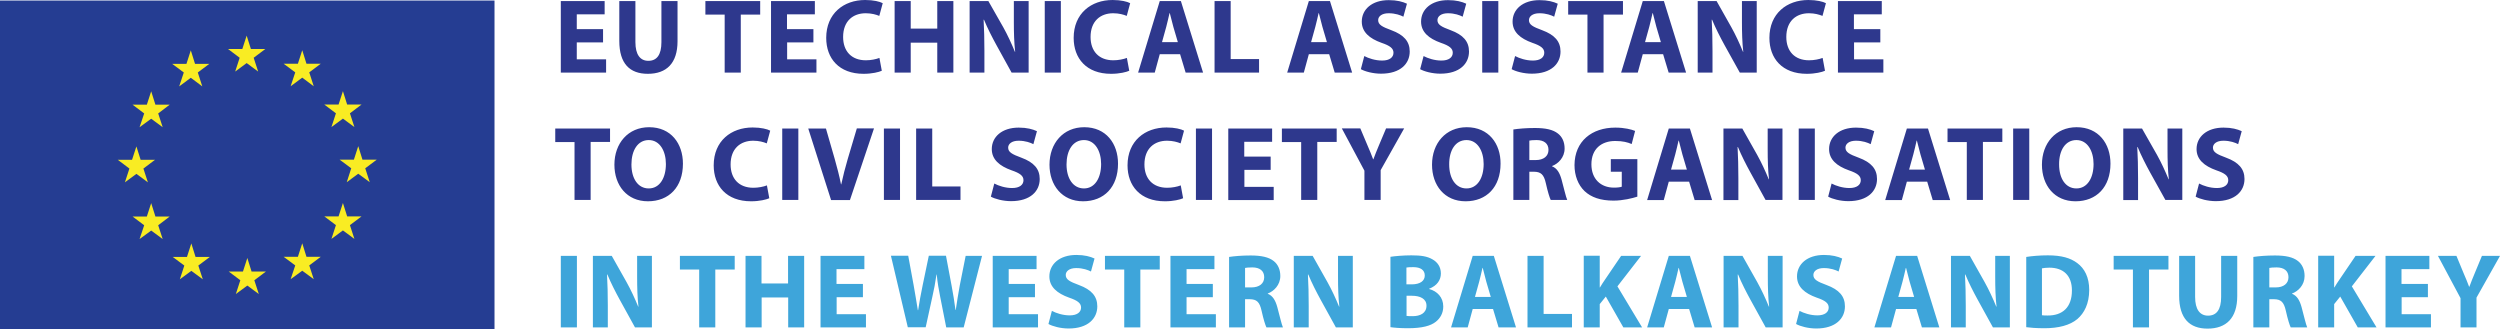 <svg width="319" height="42" viewBox="0 0 319 42" fill="none" xmlns="http://www.w3.org/2000/svg">
<g clip-path="url(#clip0_82_3240)">
<path d="M63.099 0.068H0V42H63.099V0.068Z" fill="#253D92"/>
<path d="M32.014 6.256H33.851L32.368 7.372L32.941 9.131L31.475 8.048L30.009 9.131L30.582 7.372L29.1 6.256H30.919L31.475 4.548L32.014 6.256Z" fill="#F9EC23"/>
<path d="M32.098 34.645H33.935L32.452 35.761L33.025 37.519L31.559 36.437L30.093 37.519L30.666 35.761L29.184 34.645H31.003L31.559 32.92L32.098 34.645Z" fill="#F9EC23"/>
<path d="M39.106 32.768H40.926L39.46 33.867L40.033 35.626L38.567 34.543L37.084 35.626L37.674 33.867L36.191 32.768H38.011L38.567 31.043L39.106 32.768Z" fill="#F9EC23"/>
<path d="M39.106 8.133H40.926L39.46 9.232L40.033 11.007L38.567 9.908L37.084 11.007L37.674 9.232L36.191 8.133H38.011L38.567 6.408L39.106 8.133Z" fill="#F9EC23"/>
<path d="M44.296 13.341H46.132L44.65 14.457L45.222 16.215L43.757 15.133L42.291 16.215L42.864 14.457L41.381 13.341H43.2L43.757 11.633L44.296 13.341Z" fill="#F9EC23"/>
<path d="M44.296 27.611H46.132L44.65 28.727L45.222 30.486L43.757 29.403L42.291 30.486L42.864 28.727L41.381 27.611H43.2L43.757 25.903L44.296 27.611Z" fill="#F9EC23"/>
<path d="M46.251 20.374H48.071L46.605 21.473L47.178 23.249L45.712 22.167L44.246 23.249L44.819 21.473L43.336 20.374H45.156L45.712 18.65L46.251 20.374Z" fill="#F9EC23"/>
<path d="M24.886 8.15H26.705L25.239 9.249L25.812 11.024L24.346 9.925L22.864 11.024L23.453 9.249L21.971 8.15H23.79L24.346 6.425L24.886 8.15Z" fill="#F9EC23"/>
<path d="M19.831 13.358H21.651L20.185 14.474L20.758 16.232L19.292 15.15L17.809 16.232L18.399 14.474L16.916 13.358H18.736L19.292 11.65L19.831 13.358Z" fill="#F9EC23"/>
<path d="M17.944 20.391H19.781L18.298 21.507L18.871 23.266L17.405 22.184L15.939 23.266L16.512 21.507L15.029 20.391H16.849L17.405 18.684L17.944 20.391Z" fill="#F9EC23"/>
<path d="M19.831 27.628H21.651L20.185 28.744L20.758 30.502L19.292 29.42L17.809 30.502L18.399 28.744L16.916 27.628H18.736L19.292 25.92L19.831 27.628Z" fill="#F9EC23"/>
<path d="M24.952 32.785H26.772L25.306 33.884L25.879 35.642L24.413 34.56L22.947 35.642L23.52 33.884L22.037 32.785H23.857L24.413 31.06L24.952 32.785Z" fill="#F9EC23"/>
<path d="M316.002 41.78V37.976L319.001 32.65H316.693L315.783 34.848C315.514 35.49 315.295 36.032 315.092 36.59H315.059C314.84 35.998 314.638 35.507 314.351 34.848L313.441 32.65H311.082L313.964 38.044V41.78H316.002ZM309.785 36.234H306.432V34.341H309.987V32.65H304.393V41.78H310.189V40.09H306.449V37.925H309.802V36.234H309.785ZM295.8 41.78H297.839V38.804L298.614 37.841L300.855 41.78H303.248L300.097 36.539L303.113 32.65H300.569L298.513 35.676C298.294 35.998 298.075 36.319 297.873 36.674H297.839V32.633H295.8V41.78ZM289.566 34.189C289.718 34.155 290.004 34.121 290.493 34.121C291.437 34.121 292.009 34.56 292.009 35.372C292.009 36.167 291.403 36.674 290.375 36.674H289.566V34.189ZM287.528 41.78H289.566V38.179H290.173C291.015 38.196 291.42 38.5 291.672 39.65C291.925 40.783 292.161 41.51 292.296 41.78H294.402C294.234 41.425 293.964 40.225 293.678 39.176C293.442 38.331 293.105 37.739 292.464 37.486V37.452C293.256 37.164 294.065 36.37 294.065 35.22C294.065 34.392 293.762 33.732 293.223 33.309C292.582 32.802 291.639 32.599 290.274 32.599C289.162 32.599 288.202 32.684 287.528 32.785V41.78ZM278.059 32.65V37.739C278.059 40.631 279.39 41.932 281.681 41.932C284.057 41.932 285.472 40.597 285.472 37.773V32.65H283.417V37.892C283.417 39.515 282.827 40.276 281.748 40.276C280.704 40.276 280.097 39.481 280.097 37.892V32.65H278.059ZM272.161 41.78H274.217V34.392H276.694V32.65H269.702V34.392H272.161V41.78ZM260.569 34.239C260.738 34.206 261.058 34.155 261.496 34.155C263.282 34.155 264.377 35.152 264.377 37.063C264.377 39.244 263.147 40.276 261.277 40.259C261.041 40.259 260.738 40.259 260.553 40.225V34.239H260.569ZM258.531 41.746C259.036 41.814 259.794 41.882 260.873 41.882C262.659 41.882 264.125 41.51 265.085 40.698C265.944 39.954 266.584 38.754 266.584 36.995C266.584 35.389 265.995 34.256 265.051 33.563C264.192 32.92 263.046 32.582 261.311 32.582C260.283 32.582 259.306 32.667 258.548 32.785V41.746H258.531ZM250.831 41.78V39.024C250.831 37.536 250.797 36.251 250.73 35.034H250.78C251.218 36.099 251.825 37.283 252.364 38.263L254.302 41.78H256.458V32.65H254.588V35.304C254.588 36.691 254.622 37.925 254.757 39.126H254.723C254.302 38.094 253.779 36.962 253.24 35.998L251.353 32.65H248.944V41.78H250.831ZM242.221 37.892L242.76 35.947C242.912 35.423 243.047 34.73 243.181 34.189H243.215C243.35 34.73 243.518 35.406 243.67 35.947L244.243 37.892H242.221ZM244.529 39.43L245.237 41.78H247.461L244.63 32.65H241.935L239.171 41.78H241.294L241.935 39.43H244.529ZM229.18 41.341C229.685 41.628 230.713 41.916 231.758 41.916C234.251 41.916 235.414 40.614 235.414 39.092C235.414 37.807 234.673 36.962 233.072 36.37C231.876 35.93 231.387 35.66 231.387 35.085C231.387 34.628 231.825 34.206 232.718 34.206C233.594 34.206 234.251 34.459 234.605 34.645L235.06 32.988C234.521 32.734 233.78 32.532 232.735 32.532C230.595 32.532 229.298 33.715 229.298 35.271C229.298 36.606 230.292 37.435 231.808 37.976C232.904 38.348 233.342 38.686 233.342 39.244C233.342 39.836 232.836 40.242 231.893 40.242C231.016 40.242 230.157 39.954 229.618 39.667L229.18 41.341ZM221.834 41.78V39.024C221.834 37.536 221.8 36.251 221.733 35.034H221.783C222.221 36.099 222.828 37.283 223.367 38.263L225.305 41.78H227.461V32.65H225.574V35.304C225.574 36.691 225.608 37.925 225.743 39.126H225.709C225.288 38.094 224.766 36.962 224.226 35.998L222.339 32.65H219.93V41.78H221.834ZM213.224 37.892L213.763 35.947C213.915 35.423 214.05 34.73 214.184 34.189H214.218C214.353 34.73 214.521 35.406 214.673 35.947L215.246 37.892H213.224ZM215.532 39.43L216.24 41.78H218.464L215.633 32.65H212.938L210.174 41.78H212.297L212.938 39.43H215.532ZM202.087 41.78H204.126V38.804L204.901 37.841L207.142 41.78H209.534L206.383 36.539L209.399 32.65H206.855L204.8 35.676C204.581 35.998 204.362 36.319 204.159 36.674H204.126V32.633H202.087V41.78ZM194.926 41.78H200.587V40.056H196.965V32.65H194.909V41.78H194.926ZM188.203 37.892L188.743 35.947C188.894 35.423 189.029 34.73 189.164 34.189H189.198C189.332 34.73 189.501 35.406 189.652 35.947L190.225 37.892H188.203ZM190.512 39.43L191.219 41.78H193.443L190.613 32.65H187.917L185.154 41.78H187.277L187.917 39.43H190.512ZM179.459 37.739H180.167C181.194 37.739 182.02 38.111 182.02 39.007C182.02 39.971 181.194 40.343 180.268 40.343C179.914 40.343 179.678 40.343 179.476 40.309V37.739H179.459ZM179.459 34.138C179.627 34.104 179.88 34.087 180.335 34.087C181.262 34.087 181.801 34.459 181.801 35.152C181.801 35.829 181.228 36.285 180.133 36.285H179.459V34.138ZM177.42 41.746C177.875 41.814 178.633 41.882 179.644 41.882C181.464 41.882 182.559 41.578 183.216 41.053C183.789 40.597 184.16 39.937 184.16 39.109C184.16 37.942 183.385 37.148 182.357 36.877V36.843C183.385 36.454 183.856 35.71 183.856 34.899C183.856 34.053 183.418 33.445 182.778 33.09C182.104 32.701 181.329 32.582 180.082 32.582C179.038 32.582 177.959 32.684 177.42 32.768V41.746ZM166.991 41.78V39.024C166.991 37.536 166.957 36.251 166.89 35.034H166.94C167.378 36.099 167.985 37.283 168.524 38.263L170.462 41.78H172.618V32.65H170.731V35.304C170.731 36.691 170.765 37.925 170.9 39.126H170.866C170.445 38.094 169.922 36.962 169.383 35.998L167.496 32.65H165.087V41.78H166.991ZM158.87 34.189C159.021 34.155 159.308 34.121 159.796 34.121C160.74 34.121 161.313 34.56 161.313 35.372C161.313 36.167 160.706 36.674 159.678 36.674H158.87V34.189ZM156.831 41.78H158.87V38.179H159.476C160.335 38.196 160.723 38.5 160.976 39.65C161.228 40.783 161.464 41.51 161.599 41.78H163.705C163.537 41.425 163.267 40.225 162.981 39.176C162.745 38.331 162.408 37.739 161.768 37.486V37.452C162.543 37.164 163.368 36.37 163.368 35.22C163.368 34.392 163.065 33.732 162.526 33.309C161.885 32.802 160.925 32.599 159.577 32.599C158.465 32.599 157.505 32.684 156.831 32.785V41.78ZM154.758 36.234H151.405V34.341H154.961V32.65H149.35V41.78H155.146V40.09H151.405V37.925H154.758V36.234ZM143.453 41.78H145.508V34.392H147.985V32.65H140.993V34.392H143.453V41.78ZM133.782 41.341C134.287 41.628 135.315 41.916 136.359 41.916C138.853 41.916 140.016 40.614 140.016 39.092C140.016 37.807 139.274 36.962 137.674 36.37C136.477 35.93 135.989 35.66 135.989 35.085C135.989 34.628 136.427 34.206 137.32 34.206C138.196 34.206 138.853 34.459 139.207 34.645L139.662 32.988C139.123 32.734 138.381 32.532 137.337 32.532C135.197 32.532 133.899 33.715 133.899 35.271C133.899 36.606 134.894 37.435 136.41 37.976C137.505 38.348 137.943 38.686 137.943 39.244C137.943 39.836 137.438 40.242 136.494 40.242C135.618 40.242 134.759 39.954 134.22 39.667L133.782 41.341ZM132.063 36.234H128.71V34.341H132.265V32.65H126.671V41.78H132.45V40.09H128.71V37.925H132.063V36.234ZM118.112 41.78L118.971 37.858C119.19 36.928 119.342 36.065 119.494 35.034H119.527C119.628 36.082 119.78 36.928 119.965 37.858L120.74 41.78H122.965L125.307 32.65H123.217L122.476 36.37C122.291 37.469 122.088 38.534 121.954 39.548H121.92C121.785 38.534 121.633 37.553 121.431 36.488L120.707 32.633H118.516L117.741 36.353C117.506 37.486 117.303 38.585 117.152 39.582H117.118C116.966 38.669 116.781 37.486 116.579 36.387L115.888 32.633H113.681L115.837 41.763H118.112V41.78ZM110.092 36.234H106.739V34.341H110.294V32.65H104.7V41.78H110.496V40.09H106.756V37.925H110.109V36.234H110.092ZM95.13 32.65V41.78H97.186V37.959H100.572V41.78H102.611V32.65H100.556V36.167H97.169V32.65H95.13ZM89.216 41.78H91.272V34.392H93.749V32.65H86.756V34.392H89.216V41.78ZM77.557 41.78V39.024C77.557 37.536 77.523 36.251 77.456 35.034H77.506C77.944 36.099 78.551 37.283 79.09 38.263L81.028 41.78H83.184V32.65H81.297V35.304C81.297 36.691 81.331 37.925 81.466 39.126H81.432C81.011 38.094 80.489 36.962 79.949 35.998L78.062 32.65H75.653V41.78H77.557ZM71.559 41.78H73.614V32.65H71.559V41.78Z" fill="#3EA5DA"/>
<path d="M280.163 25.092C280.669 25.379 281.697 25.667 282.741 25.667C285.235 25.667 286.397 24.365 286.397 22.843C286.397 21.558 285.656 20.712 284.055 20.121C282.859 19.681 282.371 19.411 282.371 18.836C282.371 18.379 282.809 17.956 283.702 17.956C284.578 17.956 285.235 18.21 285.589 18.396L286.044 16.739C285.504 16.485 284.763 16.283 283.718 16.283C281.579 16.283 280.281 17.466 280.281 19.022C280.281 20.358 281.275 21.186 282.792 21.727C283.887 22.099 284.325 22.437 284.325 22.995C284.325 23.587 283.82 23.993 282.876 23.993C282 23.993 281.141 23.705 280.601 23.418L280.163 25.092ZM272.817 25.515V22.758C272.817 21.27 272.784 19.985 272.716 18.768H272.767C273.205 19.833 273.811 21.017 274.35 21.998L276.305 25.515H278.462V16.401H276.575V19.055C276.575 20.442 276.608 21.676 276.743 22.877H276.709C276.288 21.845 275.766 20.712 275.227 19.749L273.323 16.401H270.93V25.531H272.817V25.515ZM264.949 17.872C266.364 17.872 267.139 19.275 267.139 20.932C267.139 22.708 266.347 24.044 264.949 24.044C263.567 24.044 262.742 22.775 262.742 20.983C262.725 19.191 263.533 17.872 264.949 17.872ZM264.982 16.232C262.304 16.232 260.551 18.278 260.551 21.017C260.551 23.638 262.135 25.684 264.831 25.684C267.51 25.684 269.296 23.874 269.296 20.882C269.296 18.328 267.779 16.232 264.982 16.232ZM256.878 25.515H258.934V16.401H256.878V25.515ZM250.964 25.515H253.02V18.109H255.497V16.401H248.504V18.126H250.964V25.515ZM243.601 21.642L244.14 19.698C244.292 19.174 244.427 18.481 244.562 17.94H244.595C244.73 18.481 244.899 19.157 245.05 19.698L245.623 21.642H243.601ZM245.91 23.181L246.617 25.531H248.841L246.011 16.401H243.315L240.552 25.531H242.675L243.315 23.181H245.91ZM233.273 25.092C233.778 25.379 234.806 25.667 235.851 25.667C238.344 25.667 239.507 24.365 239.507 22.843C239.507 21.558 238.766 20.712 237.165 20.121C235.969 19.681 235.48 19.411 235.48 18.836C235.48 18.379 235.918 17.956 236.811 17.956C237.687 17.956 238.344 18.21 238.698 18.396L239.153 16.739C238.614 16.485 237.873 16.283 236.828 16.283C234.688 16.283 233.391 17.466 233.391 19.022C233.391 20.358 234.385 21.186 235.901 21.727C236.996 22.099 237.435 22.437 237.435 22.995C237.435 23.587 236.929 23.993 235.986 23.993C235.109 23.993 234.25 23.705 233.711 23.418L233.273 25.092ZM229.516 25.515H231.571V16.401H229.516V25.515ZM221.816 25.515V22.758C221.816 21.27 221.782 19.985 221.715 18.768H221.765C222.203 19.833 222.81 21.017 223.349 21.998L225.287 25.515H227.443V16.401H225.556V19.055C225.556 20.442 225.59 21.676 225.725 22.877H225.691C225.27 21.845 224.747 20.712 224.208 19.749L222.321 16.401H219.912V25.531H221.816V25.515ZM213.223 21.642L213.762 19.698C213.913 19.174 214.048 18.481 214.183 17.94H214.217C214.352 18.481 214.52 19.157 214.672 19.698L215.245 21.642H213.223ZM215.531 23.181L216.239 25.531H218.463L215.632 16.401H212.936L210.173 25.531H212.296L212.936 23.181H215.531ZM208.926 20.307H205.54V21.913H206.938V23.824C206.77 23.891 206.399 23.942 205.944 23.942C204.259 23.942 203.063 22.843 203.063 20.966C203.063 18.971 204.377 17.99 206.096 17.99C207.09 17.99 207.696 18.159 208.202 18.379L208.64 16.705C208.185 16.519 207.292 16.283 206.112 16.283C203.13 16.283 200.923 18.007 200.906 21.068C200.906 22.403 201.361 23.587 202.187 24.382C203.029 25.176 204.225 25.599 205.893 25.599C207.09 25.599 208.303 25.295 208.926 25.092V20.307ZM195.144 17.94C195.295 17.906 195.582 17.872 196.071 17.872C197.014 17.872 197.587 18.312 197.587 19.123C197.587 19.918 196.98 20.425 195.953 20.425H195.144V17.94ZM193.105 25.515H195.144V21.913H195.75C196.593 21.93 196.997 22.234 197.25 23.384C197.503 24.517 197.739 25.244 197.873 25.515H199.979C199.811 25.159 199.541 23.959 199.255 22.911C199.019 22.065 198.682 21.473 198.042 21.22V21.186C198.817 20.898 199.643 20.104 199.643 18.954C199.643 18.109 199.339 17.466 198.8 17.044C198.16 16.536 197.216 16.333 195.852 16.333C194.739 16.333 193.779 16.418 193.105 16.519V25.515ZM187.124 17.872C188.539 17.872 189.314 19.275 189.314 20.932C189.314 22.708 188.522 24.044 187.124 24.044C185.742 24.044 184.917 22.775 184.917 20.983C184.9 19.191 185.708 17.872 187.124 17.872ZM187.157 16.232C184.479 16.232 182.726 18.278 182.726 21.017C182.726 23.638 184.31 25.684 187.006 25.684C189.685 25.684 191.471 23.874 191.471 20.882C191.488 18.328 189.954 16.232 187.157 16.232ZM176.172 25.515V21.71L179.171 16.384H176.863L175.936 18.582C175.667 19.225 175.448 19.766 175.245 20.324H175.212C174.993 19.732 174.79 19.241 174.504 18.582L173.577 16.384H171.218L174.1 21.778V25.515H176.172ZM166.029 25.515H168.085V18.109H170.561V16.401H163.569V18.126H166.029V25.515ZM162.12 19.985H158.767V18.092H162.322V16.401H156.728V25.531H162.524V23.841H158.784V21.676H162.137V19.985H162.12ZM152.6 25.515H154.656V16.401H152.6V25.515ZM150.663 23.655C150.242 23.824 149.568 23.959 148.927 23.959C147.108 23.959 146.029 22.809 146.029 20.983C146.029 18.954 147.293 17.956 148.91 17.956C149.652 17.956 150.242 18.126 150.646 18.295L151.084 16.672C150.713 16.469 149.905 16.266 148.843 16.266C146.097 16.266 143.873 17.99 143.873 21.101C143.873 23.705 145.49 25.684 148.641 25.684C149.736 25.684 150.595 25.464 150.966 25.295L150.663 23.655ZM138.313 17.872C139.728 17.872 140.503 19.275 140.503 20.932C140.503 22.708 139.711 24.044 138.313 24.044C136.931 24.044 136.089 22.775 136.089 20.983C136.089 19.191 136.897 17.872 138.313 17.872ZM138.346 16.232C135.667 16.232 133.915 18.278 133.915 21.017C133.915 23.638 135.516 25.684 138.195 25.684C140.874 25.684 142.66 23.874 142.66 20.882C142.66 18.328 141.143 16.232 138.346 16.232ZM126.434 25.092C126.94 25.379 127.967 25.667 129.012 25.667C131.506 25.667 132.668 24.365 132.668 22.843C132.668 21.558 131.927 20.712 130.326 20.121C129.13 19.681 128.641 19.411 128.641 18.836C128.641 18.379 129.079 17.956 129.972 17.956C130.849 17.956 131.506 18.21 131.859 18.396L132.314 16.739C131.775 16.485 131.034 16.283 129.989 16.283C127.849 16.283 126.552 17.466 126.552 19.022C126.552 20.358 127.546 21.186 129.063 21.727C130.158 22.099 130.596 22.437 130.596 22.995C130.596 23.587 130.09 23.993 129.147 23.993C128.271 23.993 127.411 23.705 126.872 23.418L126.434 25.092ZM116.898 25.515H122.559V23.79H118.953V16.401H116.898V25.515ZM112.786 25.515H114.842V16.401H112.786V25.515ZM108.456 25.515L111.523 16.384H109.332L108.17 20.29C107.867 21.338 107.58 22.42 107.344 23.519H107.311C107.092 22.387 106.805 21.355 106.502 20.256L105.39 16.401H103.132L106.047 25.531H108.456V25.515ZM99.813 25.515H101.868V16.401H99.813V25.515ZM97.858 23.655C97.437 23.824 96.763 23.959 96.123 23.959C94.303 23.959 93.225 22.809 93.225 20.983C93.225 18.954 94.489 17.956 96.106 17.956C96.847 17.956 97.437 18.126 97.841 18.295L98.28 16.672C97.909 16.469 97.1 16.266 96.039 16.266C93.292 16.266 91.068 17.99 91.068 21.101C91.068 23.705 92.686 25.684 95.837 25.684C96.932 25.684 97.791 25.464 98.162 25.295L97.858 23.655ZM82.779 17.872C84.194 17.872 84.969 19.275 84.969 20.932C84.969 22.708 84.177 24.044 82.779 24.044C81.397 24.044 80.571 22.775 80.571 20.983C80.571 19.191 81.38 17.872 82.779 17.872ZM82.829 16.232C80.15 16.232 78.398 18.278 78.398 21.017C78.398 23.638 79.982 25.684 82.677 25.684C85.356 25.684 87.142 23.874 87.142 20.882C87.142 18.328 85.626 16.232 82.829 16.232ZM73.309 25.515H75.365V18.109H77.842V16.401H70.85V18.126H73.309V25.515Z" fill="#2E388D"/>
<path d="M239.913 3.72H236.56V1.826H240.115V0.135H234.521V9.266H240.317V7.575H236.577V5.411H239.93V3.72H239.913ZM232.567 7.389C232.145 7.558 231.471 7.693 230.831 7.693C229.011 7.693 227.933 6.543 227.933 4.717C227.933 2.688 229.197 1.691 230.814 1.691C231.556 1.691 232.128 1.86 232.55 2.029L232.988 0.406C232.617 0.203 231.808 0 230.747 0C228.001 0 225.776 1.725 225.776 4.836C225.776 7.44 227.394 9.418 230.545 9.418C231.64 9.418 232.499 9.198 232.87 9.029L232.567 7.389ZM218.515 9.266V6.51C218.515 5.022 218.481 3.737 218.414 2.519H218.464C218.902 3.585 219.509 4.768 220.048 5.749L222.002 9.266H224.159V0.135H222.272V2.79C222.272 4.176 222.306 5.411 222.44 6.611H222.407C221.985 5.58 221.463 4.447 220.924 3.483L219.037 0.135H216.628V9.266H218.515ZM209.905 5.377L210.444 3.432C210.596 2.908 210.73 2.215 210.865 1.674H210.899C211.034 2.215 211.202 2.891 211.354 3.432L211.927 5.377H209.905ZM212.213 6.915L212.921 9.266H215.145L212.314 0.135H209.618L206.855 9.266H208.978L209.618 6.915H212.213ZM202.559 9.266H204.614V1.86H207.091V0.135H200.099V1.86H202.559V9.266ZM192.887 8.826C193.393 9.114 194.421 9.401 195.465 9.401C197.959 9.401 199.122 8.099 199.122 6.577C199.122 5.292 198.38 4.447 196.78 3.855C195.583 3.415 195.095 3.145 195.095 2.57C195.095 2.114 195.533 1.691 196.426 1.691C197.302 1.691 197.959 1.944 198.313 2.13L198.768 0.473C198.229 0.22 197.487 0.017 196.443 0.017C194.303 0.017 193.005 1.2 193.005 2.756C193.005 4.092 193.999 4.92 195.516 5.461C196.611 5.833 197.049 6.171 197.049 6.729C197.049 7.321 196.544 7.727 195.6 7.727C194.724 7.727 193.865 7.44 193.326 7.152L192.887 8.826ZM189.13 9.266H191.186V0.135H189.13V9.266ZM181.211 8.826C181.717 9.114 182.744 9.401 183.789 9.401C186.283 9.401 187.445 8.099 187.445 6.577C187.445 5.292 186.704 4.447 185.103 3.855C183.907 3.415 183.418 3.145 183.418 2.57C183.418 2.114 183.856 1.691 184.749 1.691C185.626 1.691 186.283 1.944 186.636 2.13L187.091 0.473C186.552 0.22 185.811 0.017 184.766 0.017C182.626 0.017 181.329 1.2 181.329 2.756C181.329 4.092 182.323 4.92 183.84 5.461C184.935 5.833 185.373 6.171 185.373 6.729C185.373 7.321 184.867 7.727 183.924 7.727C183.048 7.727 182.188 7.44 181.649 7.152L181.211 8.826ZM173.646 8.826C174.151 9.114 175.179 9.401 176.224 9.401C178.718 9.401 179.88 8.099 179.88 6.577C179.88 5.292 179.139 4.447 177.538 3.855C176.342 3.415 175.853 3.145 175.853 2.57C175.853 2.114 176.291 1.691 177.184 1.691C178.06 1.691 178.718 1.944 179.071 2.13L179.526 0.473C178.987 0.22 178.246 0.017 177.201 0.017C175.061 0.017 173.764 1.2 173.764 2.756C173.764 4.092 174.758 4.92 176.274 5.461C177.37 5.833 177.808 6.171 177.808 6.729C177.808 7.321 177.302 7.727 176.359 7.727C175.483 7.727 174.623 7.44 174.084 7.152L173.646 8.826ZM167.294 5.377L167.833 3.432C167.985 2.908 168.12 2.215 168.254 1.674H168.288C168.423 2.215 168.591 2.891 168.743 3.432L169.316 5.377H167.294ZM169.602 6.915L170.31 9.266H172.534L169.703 0.135H167.008L164.244 9.266H166.367L167.008 6.915H169.602ZM154.994 9.266H160.656V7.541H157.033V0.135H154.977V9.266H154.994ZM148.272 5.377L148.811 3.432C148.962 2.908 149.097 2.215 149.232 1.674H149.266C149.4 2.215 149.569 2.891 149.721 3.432L150.293 5.377H148.272ZM150.58 6.915L151.288 9.266H153.512L150.681 0.135H147.985L145.222 9.266H147.345L147.985 6.915H150.58ZM143.79 7.389C143.369 7.558 142.695 7.693 142.054 7.693C140.235 7.693 139.156 6.543 139.156 4.717C139.156 2.688 140.42 1.691 142.037 1.691C142.779 1.691 143.369 1.86 143.773 2.029L144.211 0.406C143.84 0.203 143.032 0 141.97 0C139.224 0 137 1.725 137 4.836C137 7.44 138.617 9.418 141.768 9.418C142.863 9.418 143.722 9.198 144.093 9.029L143.79 7.389ZM133.31 9.266H135.365V0.135H133.31V9.266ZM125.61 9.266V6.51C125.61 5.022 125.576 3.737 125.509 2.519H125.559C125.997 3.585 126.604 4.768 127.143 5.749L129.081 9.266H131.254V0.135H129.367V2.79C129.367 4.176 129.401 5.411 129.536 6.611H129.502C129.081 5.58 128.558 4.447 128.019 3.483L126.115 0.135H123.723V9.266H125.61ZM114.153 0.135V9.266H116.208V5.444H119.595V9.266H121.65V0.135H119.595V3.652H116.208V0.135H114.153ZM112.215 7.389C111.794 7.558 111.12 7.693 110.48 7.693C108.66 7.693 107.582 6.543 107.582 4.717C107.582 2.688 108.845 1.691 110.463 1.691C111.204 1.691 111.794 1.86 112.198 2.029L112.636 0.406C112.266 0.203 111.457 0 110.395 0C107.649 0 105.425 1.725 105.425 4.836C105.425 7.44 107.042 9.418 110.193 9.418C111.288 9.418 112.148 9.198 112.518 9.029L112.215 7.389ZM103.774 3.72H100.421V1.826H103.976V0.135H98.382V9.266H104.178V7.575H100.438V5.411H103.791V3.72H103.774ZM92.468 9.266H94.524V1.86H97V0.135H90.008V1.86H92.468V9.266ZM79.023 0.135V5.225C79.023 8.116 80.354 9.418 82.662 9.418C85.038 9.418 86.453 8.082 86.453 5.258V0.135H84.397V5.377C84.397 7 83.808 7.761 82.729 7.761C81.685 7.761 81.078 6.966 81.078 5.377V0.135H79.023ZM76.95 3.72H73.597V1.826H77.152V0.135H71.559V9.266H77.338V7.575H73.597V5.411H76.95V3.72Z" fill="#2E388D"/>
</g>
<defs>
<clipPath id="clip0_82_3240">
<rect width="319" height="42" fill="white"/>
</clipPath>
</defs>
</svg>
